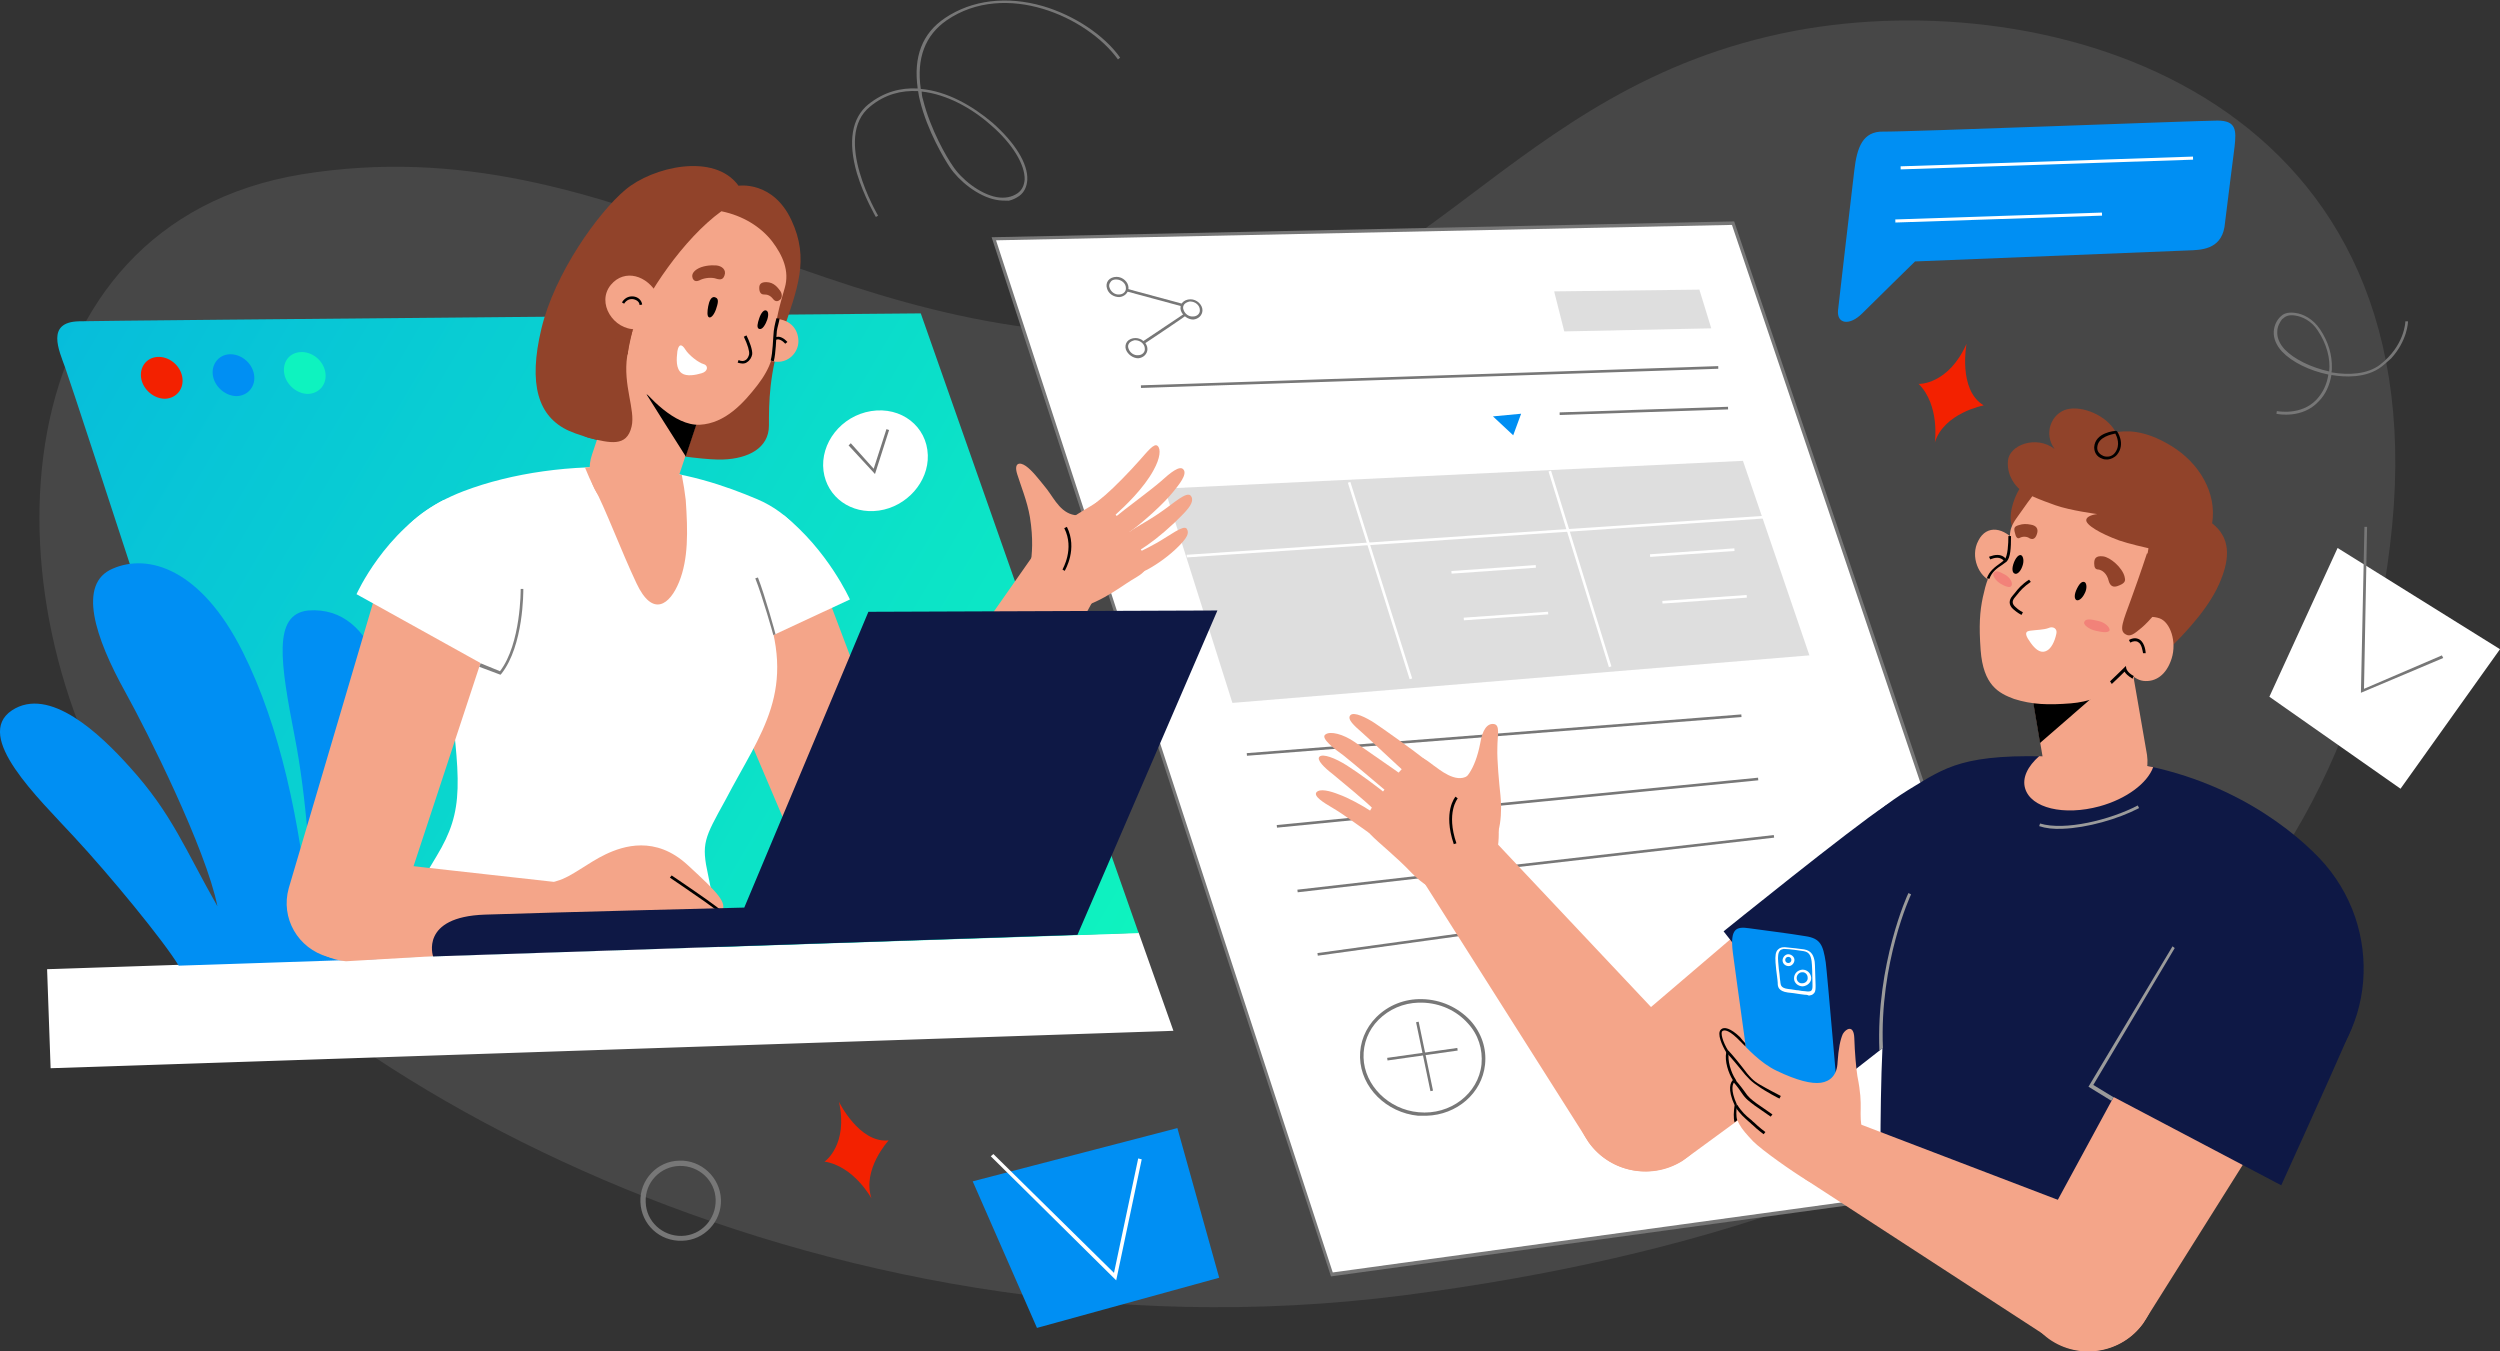 <?xml version="1.0" encoding="utf-8"?>
<!-- Generator: Adobe Illustrator 25.2.3, SVG Export Plug-In . SVG Version: 6.00 Build 0)  -->
<svg version="1.1" id="Слой_1" xmlns="http://www.w3.org/2000/svg" xmlns:xlink="http://www.w3.org/1999/xlink" x="0px" y="0px"
	 viewBox="0 0 568 307" style="enable-background:new 0 0 568 307;" xml:space="preserve">
<rect x="0" y="0" width="568" height="307" fill="#333333" stroke="none"/>
<style type="text/css">
	.st0{opacity:0.1;}
	.st1{fill:#FFFFFF;}
	.st2{fill:#008FF3;}
	.st3{fill:#F32100;}
	.st4{fill:url(#SVGID_1_);}
	.st5{fill:#91432A;}
	.st6{fill:#0EF3BF;}
	.st7{fill:#F4A589;}
	.st8{fill:#777777;}
	.st9{opacity:0.24;}
	.st10{fill:#0E1845;}
	.st11{fill:#9B9B9B;}
	.st12{fill:#7F7F7F;}
	.st13{fill:#F28279;}
</style>
<g>
	<g class="st0">
		<path class="st1" d="M407.8,7C341.9,19.5,323,72.3,265.3,75.6c-78.3,4.5-124.3-47.7-196.7-36C0.3,50.8-4.6,134.8,30,188.5
			s154.6,123.1,288.9,105.8C453.2,277,534,218,543.5,119.4S465.4-3.8,407.8,7z"/>
	</g>
	<g>
		<g>
			<g>
				<g>
					<g>
						<path class="st2" d="M507.7,33.3c0.4-3.7,0.4-5.9-3.9-5.9c-4.3,0-71.2,2.6-75.9,2.5s-6,3.6-6.6,8.8s-3.4,28.8-3.7,31.8
							c-0.3,3.1,2.6,3.6,5.5,0.7c2.9-2.9,12-11.8,12-11.8s59.2-2.4,62-2.5c2.8-0.1,7.4-0.1,8.3-5.3C506,46.6,507.7,33.3,507.7,33.3z
							"/>
					</g>
				</g>
			</g>
		</g>
		<g>
			<g>
				<g>
					<g>
						
							<rect x="432" y="36.7" transform="matrix(0.999 -3.323637e-02 3.323637e-02 0.999 -0.976 15.482)" class="st1" width="66.5" height="0.7"/>
					</g>
				</g>
			</g>
		</g>
		<g>
			<g>
				<g>
					<g>
						
							<rect x="430.8" y="49.1" transform="matrix(0.999 -3.323637e-02 3.323637e-02 0.999 -1.391 15.124)" class="st1" width="47" height="0.7"/>
					</g>
				</g>
			</g>
		</g>
	</g>
	<g>
		<path class="st3" d="M190.6,250.3c0,0,4.6,9.5,11.3,8.8c0,0-6.1,6.6-3.9,13.2c0,0-3.9-7.3-10.7-8.4
			C187.4,264,192.8,260,190.6,250.3z"/>
	</g>
	<g>
		<path class="st3" d="M446.8,78.1c0,0-2,10.5,3.9,14c0,0-9,1.7-11.1,8.4c0,0,1.2-8.4-3.7-13.3C435.9,87.3,442.7,87.4,446.8,78.1z"
			/>
	</g>
	<g>
		<g>
			<g>
				<g>
					<polygon class="st2" points="267.5,256.3 277,290.3 235.6,301.7 221,268.4 					"/>
				</g>
			</g>
		</g>
		<g>
			<g>
				<g>
					<polygon class="st1" points="253.6,290.9 259.4,263.4 258.6,263.2 253.1,289.2 225.7,262.2 225.1,262.7 					"/>
				</g>
			</g>
		</g>
	</g>
	<g>
		<g>
			<g>
				<polygon class="st1" points="11.5,242.7 266.6,234.2 258.7,211.9 10.7,220.2 				"/>
			</g>
		</g>
	</g>
	<g>
		<g>
			<g>
				
					<linearGradient id="SVGID_1_" gradientUnits="userSpaceOnUse" x1="307.854" y1="216.576" x2="744.354" y2="-60.962" gradientTransform="matrix(-0.999 3.328335e-02 3.328335e-02 0.999 555.18 -10.689)">
					<stop  offset="0" style="stop-color:#0EF3BF"/>
					<stop  offset="1" style="stop-color:#008FF3"/>
				</linearGradient>
				<path class="st4" d="M209.2,71.2c0,0-183.9,1.6-191.3,1.8c-7.5,0.2-4.5,6.6-3.1,10.5c1.5,3.9,44.2,135.1,44.2,135.1l199.7-6.6
					L209.2,71.2z"/>
			</g>
		</g>
	</g>
	<g>
		<g>
			<g>
				<path class="st2" d="M89.8,176.3c0.2-17.2-4-38.8-19.8-37.6c-8.1,0.9-6.3,11.8-3,28.9c2.5,12.7,4.1,32.3,3.3,40.4
					c-2.2-21-6.5-42.7-15.2-60c-9.5-18.9-21.5-22.3-29.5-18.8c-8,3.4-4.1,15.5,2.9,28.1c4.9,8.8,18.3,35.6,20.9,48.6
					c-7.4-13-10.3-21-19.9-31.6c-6.8-7.6-18.3-18.5-26.8-12.9c-8.8,5.9,6,19.9,14.1,28.7c8.1,8.7,20.5,23.8,23.8,29.3l45.1-1.5
					C85.7,217.7,89.6,196.3,89.8,176.3z"/>
			</g>
		</g>
	</g>
	<g>
		<g>
			<g>
				<path class="st5" d="M167.8,42.2c-5.5-7.6-19.5-4.3-25.7,0.9s-16.1,19-19.1,31.6c-3,12.6-0.8,20,6.3,23.2
					c7.2,3.2,29.3,6.8,35,6.5c5.7-0.2,10.4-2.6,10.4-7.7s0-11.9,3.2-21.4c3.2-9.6,6.1-16.4,1.9-25.3C175.6,41,167.8,42.2,167.8,42.2
					z"/>
			</g>
		</g>
	</g>
	<g>
		<g>
			<g>
				<path class="st6" d="M64.6,85c0.5,2.5,2.9,4.5,5.4,4.5c2.6-0.1,4.4-2.3,3.9-5c-0.5-2.7-3.1-4.7-5.7-4.5
					C65.6,80.2,64.1,82.4,64.6,85z"/>
			</g>
		</g>
	</g>
	<g>
		<g>
			<g>
				<path class="st2" d="M48.4,85.5c0.5,2.5,2.9,4.5,5.4,4.5c2.6-0.1,4.4-2.3,3.9-5c-0.5-2.7-3.1-4.7-5.7-4.5
					C49.5,80.7,47.9,83,48.4,85.5z"/>
			</g>
		</g>
	</g>
	<g>
		<g>
			<g>
				<path class="st3" d="M32.1,86.1c0.5,2.5,2.9,4.5,5.4,4.5c2.6-0.1,4.4-2.3,3.9-5c-0.5-2.7-3.1-4.7-5.7-4.5
					C33.2,81.3,31.6,83.5,32.1,86.1z"/>
			</g>
		</g>
	</g>
	<g>
		<g>
			<g>
				<g>
					<path class="st7" d="M188.6,137c-2.3-7.7-10.5-12-18.2-9.7c-7.7,2.3-12,10.5-9.7,18.1l25.6,60.2c2.8,6.7,10.5,9.9,17.2,7.1
						c6.7-2.8,9.9-10.4,7.2-17.2L188.6,137z"/>
				</g>
			</g>
		</g>
	</g>
	<g>
		<g>
			<g>
				<path class="st1" d="M172,113.4c-6.9-2.9-16.5-6.4-29.1-7.1c-12.7-0.8-26.6,1.1-37.6,5.3c-14.6,5.6-22.6,16.7-12.3,25.9
					c11.6,10.5,16.2,9.5,22.6,7.1c6.4-2.5,20.9-7.1,32.7-7.1c8.6,0,10.5,1.1,16.5,4.8c5.5,3.4,12.4,1.3,18.8-2.2c4.1-2.3,7-4.2,3-12
					C184,122.9,179.8,116.7,172,113.4z"/>
			</g>
		</g>
	</g>
	<g>
		<g>
			<g>
				<path class="st1" d="M173.4,136.5c-2.1-5.5-7.6-15.1-18.4-15.9c-10.9-0.8-25.6-0.8-37.7,1.3c-12.1,2.1-18.8,9.2-15.7,31.2
					c3.1,24.8,4,30.8-2.4,41.4c-6.4,10.6-13.5,23.3-13.5,23.3l77.7-2.6c0,0-0.9-9-2.5-16.3c-1.6-7.3-0.9-8.4,3.9-17.1
					C173,166.1,181.3,157,173.4,136.5z"/>
			</g>
		</g>
	</g>
	<g>
		<g>
			<g>
				<path class="st1" d="M187.1,107c0.8,6,6.3,9.9,12.6,9c6.3-0.9,11.3-6.5,11.1-12.6c-0.2-6.5-6-11.1-12.9-10
					C191.1,94.5,186.3,100.7,187.1,107z"/>
			</g>
		</g>
	</g>
	<g>
		<g>
			<g>
				<g>
					<path class="st7" d="M125,215.7c4.1,0.3,7.7-3.1,8-7.2c0.3-4.1-2.7-7.7-6.8-8.1l-47.5-5.3c-6.4-0.5-12.1,4.2-12.6,10.7
						c-0.5,6.4,6.1,12.1,12.5,12.6L125,215.7z"/>
				</g>
			</g>
		</g>
	</g>
	<g>
		<g>
			<g>
				<polygon class="st8" points="198.8,107.7 202,97.7 201.4,97.5 198.5,106.5 193.3,100.7 192.8,101.2 				"/>
			</g>
		</g>
	</g>
	<g>
		<g>
			<g>
				<path class="st8" d="M226.3,45.4c-4.2-0.8-8.5-4.4-10.5-7.4c-1.2-1.8-5.1-8.2-6.8-15.2c-0.2-0.7-0.3-1.4-0.4-2.1
					c-3.8-0.2-7.5,0.7-10.9,3.5c-8.7,7,1.7,24.6,1.8,24.8l-0.5,0.3c0,0-2.7-4.6-4.3-9.9c-2.1-7.2-1.2-12.6,2.6-15.7
					c3.5-2.8,7.3-3.8,11.2-3.6c-1-7.2,1-12.5,6.2-16c6.1-4.1,14-5.1,22.3-2.7c7.1,2.1,13.9,6.6,17.5,11.7l-0.5,0.4
					c-7-9.7-25.6-18-38.9-8.9c-4.9,3.4-6.9,8.6-5.9,15.6c5.9,0.5,11.7,3.8,16.3,7.7c5.1,4.5,8.1,9.3,7.9,13
					c-0.1,1.5-0.7,2.8-1.8,3.6c-0.7,0.5-1.5,0.9-2.4,1.1C228.3,45.6,227.3,45.6,226.3,45.4z M209.7,22.6c1.7,6.9,5.5,13.3,6.7,15
					c1.9,3,6.2,6.5,10.1,7.2c1.8,0.3,3.4,0,4.7-0.9c1-0.7,1.5-1.8,1.6-3.1c0.1-3.4-2.8-8.2-7.7-12.4c-4.4-3.9-10.1-7-15.7-7.6
					C209.4,21.3,209.5,22,209.7,22.6z"/>
			</g>
		</g>
	</g>
	<g>
		<g>
			<g>
				<path class="st7" d="M133.1,215.1c-4.1,1.8-8.9-0.1-10.7-4.3c-1.8-4.1-0.1-9.6,4.3-10.7c3-0.8,6.9-4.1,10.9-6
					c4-1.9,11.3-4.3,18.6,2.4s9,8.6,7.8,10.8c1.8,1.4,2,3.9,0.5,4.2c0.5,1.4-0.3,2.8-2.3,2.8c-2.1,0.1-10.7-1.3-14.5-2.5
					C143.8,210.7,140.3,212,133.1,215.1z"/>
			</g>
		</g>
	</g>
	<g>
		<g>
			<g>
				<path d="M163.7,207.6l0.5-0.4c-0.9-1-5.6-4.2-9.1-6.6c-1-0.7-1.9-1.3-2.5-1.7l-0.4,0.5c0.6,0.4,1.5,1,2.5,1.7
					C157.9,203.3,162.8,206.6,163.7,207.6z"/>
			</g>
		</g>
	</g>
	<g>
		<g>
			<g>
				<path class="st7" d="M160.5,89.4c1.8-5.3-1.1-11-6.4-12.8s-11,1.1-12.8,6.4l-6.8,20.3c-1.8,5.3,1.1,11,6.4,12.8
					c5.3,1.8,11-1.1,12.8-6.4L160.5,89.4z"/>
			</g>
		</g>
	</g>
	<g>
		<g>
			<g>
				<path class="st7" d="M142.9,106.3c4.4,0.3,8.4,0.9,12,1.6c0.4,2,0.7,4,0.9,5.7c0.5,7.2,0.6,13.4-1.5,18.6
					c-2.1,5.2-6,8.2-9.7,0.3c-3.5-7.4-7.1-17.1-9.6-21.7c-0.8-1.5-1.5-3.1-2.1-4.6C136.3,106,139.6,106.1,142.9,106.3z"/>
			</g>
		</g>
	</g>
	<g>
		<g>
			<g>
				<path class="st7" d="M175.3,72.4c4.1-0.1,6,2.2,6.1,5c0.1,2.8-2.7,5.8-6.5,4.5L175.3,72.4z"/>
			</g>
		</g>
	</g>
	<g>
		<g>
			<g>
				<path d="M178.4,78.1l0.5-0.4c0,0-0.9-1.1-2-1.2c-0.7,0-1.3,0.3-2,0.9l0.5,0.4c0.5-0.5,1-0.7,1.4-0.7
					C177.7,77.2,178.4,78.1,178.4,78.1z"/>
			</g>
		</g>
	</g>
	<g>
		<g>
			<g>
				<path d="M155.8,103.7c-3.2-5-8.9-14.1-8.9-14.1l12.9,2.1L155.8,103.7z"/>
			</g>
		</g>
	</g>
	<g>
		<g>
			<g>
				<path class="st7" d="M163.9,48c4.9,1,8.9,3.5,11.5,6.8c2.5,3.3,4,6.8,2.9,10.6s-2.2,7.6-2.2,11.1c0,3.5-0.9,7-4,11
					c-3.1,4-7.3,8.7-13.1,9c-5.8,0.3-11.8-6.6-13.9-9.1c-2.2-2.5-3.7-6.2-1-13.3S155.2,54.3,163.9,48z"/>
			</g>
		</g>
	</g>
	<g>
		<g>
			<g>
				<path class="st7" d="M149.5,67.1c-2.4-4.6-7.6-6.1-10.7-2.4c-3.4,4.1,0.6,10.3,5.7,10.1L149.5,67.1z"/>
			</g>
		</g>
	</g>
	<g>
		<g>
			<g>
				<path d="M145.3,69.3l0.6-0.1c-0.1-0.9-0.8-1.6-1.7-1.8c-0.9-0.2-2.1,0-2.9,1.3l0.5,0.3c0.5-0.8,1.3-1.2,2.2-1
					C144.8,68.2,145.3,68.7,145.3,69.3z"/>
			</g>
		</g>
	</g>
	<g>
		<g>
			<g>
				<path class="st5" d="M177.2,66c-0.4-0.5-1.3-1.9-3.1-1.9c-1.1,0-1.6,0.4-1.6,1.3c0,1,0.4,1.5,1,1.5c0.9,0,1.5,0.2,2.2,1.1
					c0.5,0.6,1.1,0.5,1.5,0.1C177.6,67.9,177.9,66.9,177.2,66z"/>
			</g>
		</g>
	</g>
	<g>
		<g>
			<g>
				<path class="st5" d="M164.6,62.6c0.5-1.3-0.6-2.2-1.9-2.3c-1.3-0.1-3.2,0.1-4.4,0.9c-1.2,0.8-1.1,1.6-0.9,2.1
					c0.2,0.4,0.6,0.8,1.5,0.4c0.9-0.5,2.3-0.7,3.4-0.5C163.3,63.5,164.2,63.8,164.6,62.6z"/>
			</g>
		</g>
	</g>
	<g>
		<g>
			<g>
				<path d="M174,73.4c0.5-1,0.8-2.4,0.2-2.8c-0.6-0.4-1.3,0.5-1.7,1.7c-0.4,1.2-0.6,2.1-0.1,2.4C172.9,74.9,173.4,74.6,174,73.4z"
					/>
			</g>
		</g>
	</g>
	<g>
		<g>
			<g>
				<path d="M162.6,67.6c-1-0.5-1.5,0.9-1.7,2c-0.2,1.1-0.3,2.3,0.2,2.5c0.5,0.2,1.2-0.7,1.6-1.9C163.1,69,163.4,67.9,162.6,67.6z"
					/>
			</g>
		</g>
	</g>
	<g>
		<g>
			<g>
				<path d="M168.7,82.6c0.4,0,0.8-0.1,1-0.3c0.7-0.4,1.1-1.2,1.2-1.8c0.1-1-0.6-2.9-1.3-4.3l-0.6,0.3c0.9,1.9,1.3,3.3,1.2,4
					c-0.1,0.4-0.3,1-0.8,1.3c-0.4,0.3-1,0.3-1.6,0l-0.2,0.6C168,82.5,168.4,82.6,168.7,82.6z"/>
			</g>
		</g>
	</g>
	<g>
		<g>
			<g>
				<path class="st1" d="M159.8,82.7c-1.1-0.3-3.3-2-4.1-3.3c-0.8-1.3-1.5-1.3-1.8,0.4c-0.2,1.7-0.4,4,1,5c1.1,0.8,3.2,0.4,4.5,0
					C160.9,84.4,161,83,159.8,82.7z"/>
			</g>
		</g>
	</g>
	<g>
		<g>
			<g>
				<path class="st5" d="M143.5,96.9c0.9-3.8-2-9.4-1-16c0.4-2.5,1.2-5.8,1.2-5.8s-5.4,0.8-9,8.6c-3.6,7.8-5.7,14.5-0.9,15.8
					C138.5,100.6,142.4,101.7,143.5,96.9z"/>
			</g>
		</g>
	</g>
	<g>
		<g>
			<g>
				<g>
					<g>
						<polygon class="st1" points="466.9,267 302.6,289.6 225.8,54.3 393.8,50.7 						"/>
						<path class="st8" d="M302.4,290l-0.1-0.3l-77-235.8L394,50.3l0.1,0.3l73.3,216.7l-0.5,0.1L302.4,290z M226.3,54.6l76.5,234.5
							l163.5-22.5L393.5,51.1L226.3,54.6z"/>
					</g>
				</g>
			</g>
		</g>
		<g class="st9">
			<g>
				<g>
					<polygon class="st8" points="388.8,74.6 386.1,65.8 353.1,66.2 355.4,75.3 					"/>
				</g>
			</g>
		</g>
		<g>
			<g>
				<g>
					
						<rect x="259.3" y="85.4" transform="matrix(0.999 -3.323637e-02 3.323637e-02 0.999 -2.668 10.849)" class="st8" width="131.3" height="0.6"/>
				</g>
			</g>
		</g>
		<g>
			<g>
				<g>
					
						<rect x="354.5" y="93.1" transform="matrix(0.999 -3.323637e-02 3.323637e-02 0.999 -2.898 12.469)" class="st8" width="38.3" height="0.6"/>
				</g>
			</g>
		</g>
		<g>
			<g>
				<g>
					<path class="st8" d="M268.3,70.6L268.3,70.6c-0.2-0.6-0.1-1.3,0.3-1.8c0.4-0.5,1.1-0.8,1.9-0.8c1.4,0,2.7,1.2,2.7,2.5
						c0,1.1-0.9,2-2.1,2.1C269.9,72.6,268.7,71.7,268.3,70.6z M269.1,69.1c-0.3,0.4-0.4,0.8-0.2,1.3c0.3,0.9,1.2,1.6,2.2,1.5
						c0.9,0,1.6-0.7,1.5-1.5c0-1-1-1.9-2.2-1.9c0,0-0.1,0-0.1,0C269.8,68.6,269.4,68.8,269.1,69.1z"/>
				</g>
			</g>
		</g>
		<g>
			<g>
				<g>
					<path class="st8" d="M251.5,65.5C251.5,65.5,251.5,65.5,251.5,65.5L251.5,65.5c-0.2-0.6-0.1-1.3,0.3-1.8
						c0.4-0.5,1.1-0.8,1.9-0.8c1.4,0,2.7,1.2,2.7,2.5c0,1.1-0.9,2-2.1,2.1C253,67.5,251.8,66.7,251.5,65.5z M252.3,64.1
						c-0.3,0.4-0.4,0.8-0.2,1.3l0,0c0.3,0.9,1.2,1.6,2.2,1.5c0.9,0,1.6-0.7,1.5-1.5c0-1-1-1.9-2.2-1.9c0,0-0.1,0-0.1,0
						C253,63.5,252.5,63.7,252.3,64.1z"/>
				</g>
			</g>
		</g>
		<g>
			<g>
				<g>
					<path class="st8" d="M255.8,79.4L255.8,79.4c-0.2-0.6-0.1-1.3,0.3-1.8c0.4-0.5,1.1-0.8,1.9-0.8c1.4,0,2.7,1.2,2.7,2.5
						c0,1.1-0.9,2-2.1,2.1C257.4,81.4,256.2,80.5,255.8,79.4z M256.6,77.9c-0.3,0.4-0.4,0.8-0.2,1.3l0,0c0.3,0.9,1.2,1.6,2.2,1.5
						c0.9,0,1.6-0.7,1.5-1.5c0-1-1-1.9-2.2-1.9c0,0-0.1,0-0.1,0C257.3,77.4,256.9,77.6,256.6,77.9z"/>
				</g>
			</g>
		</g>
		<g>
			<g>
				<g>
					<path class="st1" d="M402.9,162.6c0.3,1,1.4,1.8,2.5,1.7c1.1,0,1.9-0.8,1.8-1.8c0-1.1-1.1-2.2-2.4-2.2
						C403.4,160.3,402.6,161.4,402.9,162.6z"/>
				</g>
			</g>
		</g>
		<g>
			<g>
				<g>
					<path class="st1" d="M406.6,175c0.3,1,1.4,1.8,2.5,1.7c1.1,0,1.9-0.8,1.8-1.8c0-1.1-1.1-2.2-2.4-2.2
						C407.1,172.8,406.3,173.8,406.6,175z"/>
				</g>
			</g>
		</g>
		<g>
			<g>
				<g>
					<path class="st1" d="M409.9,186.9c0.3,1,1.4,1.8,2.5,1.7c1.1,0,1.9-0.8,1.8-1.8c0-1.1-1.1-2.2-2.4-2.2
						C410.4,184.6,409.6,185.7,409.9,186.9z"/>
				</g>
			</g>
		</g>
		<g>
			<g>
				<g>
					
						<rect x="262.1" y="61" transform="matrix(0.261 -0.965 0.965 0.261 128.605 303.188)" class="st8" width="0.6" height="13"/>
				</g>
			</g>
		</g>
		<g>
			<g>
				<g>
					<path class="st8" d="M260,78.1c1.5-1,9.3-6.2,9.4-6.4l-0.4-0.4c-0.2,0.2-6.9,4.6-9.4,6.3L260,78.1z"/>
				</g>
			</g>
		</g>
		<g>
			<g>
				<g>
					<polygon class="st2" points="345.6,94 343.8,98.9 339.2,94.6 					"/>
				</g>
			</g>
		</g>
		<g class="st9">
			<g>
				<g>
					<polygon class="st8" points="396,104.7 411.1,148.9 280,159.7 264.6,111 					"/>
				</g>
			</g>
		</g>
		<g>
			<g>
				<g>
					
						<rect x="358.5" y="106.1" transform="matrix(0.956 -0.295 0.295 0.956 -22.199 111.447)" class="st1" width="0.6" height="46.5"/>
				</g>
			</g>
		</g>
		<g>
			<g>
				<g>
					
						<rect x="313.2" y="108.6" transform="matrix(0.954 -0.3 0.3 0.954 -25.14 100.031)" class="st1" width="0.6" height="46.8"/>
				</g>
			</g>
		</g>
		<g>
			<g>
				<g>
					
						<rect x="269.4" y="121.6" transform="matrix(0.998 -6.734741e-02 6.734741e-02 0.998 -7.449 22.834)" class="st1" width="131.2" height="0.6"/>
				</g>
			</g>
		</g>
		<g>
			<g>
				<g>
					
						<rect x="374.7" y="125.2" transform="matrix(0.998 -7.017355e-02 7.017355e-02 0.998 -7.859 27.275)" class="st1" width="19.2" height="0.6"/>
				</g>
			</g>
		</g>
		<g>
			<g>
				<g>
					
						<rect x="377.5" y="135.8" transform="matrix(0.998 -7.016405e-02 7.016405e-02 0.998 -8.597 27.491)" class="st1" width="19.2" height="0.6"/>
				</g>
			</g>
		</g>
		<g>
			<g>
				<g>
					
						<rect x="329.6" y="129" transform="matrix(0.998 -7.017415e-02 7.017415e-02 0.998 -8.236 24.12)" class="st1" width="19.2" height="0.6"/>
				</g>
			</g>
		</g>
		<g>
			<g>
				<g>
					
						<rect x="332.4" y="139.6" transform="matrix(0.998 -7.016405e-02 7.016405e-02 0.998 -8.974 24.336)" class="st1" width="19.2" height="0.6"/>
				</g>
			</g>
		</g>
		<g>
			<g>
				<g>
					
						<rect x="283.1" y="166.7" transform="matrix(0.997 -7.805725e-02 7.805725e-02 0.997 -12.001 27.01)" class="st8" width="112.7" height="0.6"/>
				</g>
			</g>
		</g>
		<g>
			<g>
				<g>
					
						<rect x="289.9" y="182.1" transform="matrix(0.995 -9.788611e-02 9.788611e-02 0.995 -16.2 34.635)" class="st8" width="109.9" height="0.6"/>
				</g>
			</g>
		</g>
		<g>
			<g>
				<g>
					
						<rect x="294.3" y="195.8" transform="matrix(0.994 -0.114 0.114 0.994 -20.09 41.057)" class="st8" width="108.9" height="0.6"/>
				</g>
			</g>
		</g>
		<g>
			<g>
				<g>
					
						<rect x="299" y="214.3" transform="matrix(0.991 -0.137 0.137 0.991 -26.345 45.128)" class="st8" width="33.5" height="0.6"/>
				</g>
			</g>
		</g>
		<g>
			<g>
				<g>
					<path class="st8" d="M322.2,253.5c-7.2-0.7-13-6.4-13.2-13.2l0,0c-0.1-3.4,1.2-6.7,3.7-9.2c2.7-2.7,6.4-4.2,10.4-4.1
						c4.3,0.1,8.2,1.9,11,4.9c2.5,2.8,3.7,6.3,3.3,10c-0.7,6.5-6.4,11.4-13.3,11.6C323.5,253.5,322.8,253.5,322.2,253.5z
						 M313.2,231.7c-2.3,2.3-3.5,5.4-3.4,8.6c0.2,6.3,5.7,11.8,12.5,12.4c7.2,0.7,13.6-4.2,14.3-10.9c0.3-3.4-0.7-6.7-3.1-9.3
						c-2.6-2.9-6.3-4.6-10.4-4.7c-0.3,0-0.5,0-0.8,0C318.8,227.9,315.6,229.3,313.2,231.7z"/>
				</g>
			</g>
		</g>
		<g>
			<g>
				<g>
					
						<rect x="323.4" y="231.9" transform="matrix(0.979 -0.204 0.204 0.979 -42.186 71.194)" class="st8" width="0.6" height="16"/>
				</g>
			</g>
		</g>
		<g>
			<g>
				<g>
					
						<rect x="315.2" y="239.2" transform="matrix(0.99 -0.14 0.14 0.99 -30.374 47.666)" class="st8" width="16.1" height="0.6"/>
				</g>
			</g>
		</g>
	</g>
	<g>
		<g>
			<g>
				<path class="st8" d="M541.1,83.3c-3.5,2.7-8.5,2.4-11.4,1.9c-0.4,2.3-1.3,4.4-2.9,6c-3.7,4-9.3,2.9-9.6,2.8l0.1-0.6
					c0.1,0,5.5,1.1,9-2.6c1.5-1.6,2.4-3.6,2.7-5.7c-4.3-0.9-8.2-2.8-10.5-5.2c-1.3-1.4-2-3-1.9-4.6c0.1-1.4,0.7-2.7,1.8-3.6
					c0.7-0.6,1.8-0.8,3.1-0.6c1.7,0.2,4,1.3,5.6,3.7c1.9,2.8,2.8,5.9,2.7,8.9c0,0.3,0,0.6-0.1,0.9c4,0.7,8.2,0.4,11-1.7
					c5.7-4.4,5.8-9.8,5.8-9.9l0.6,0c0,0.2-0.1,4.3-3.8,8.4C542.7,81.9,542,82.6,541.1,83.3z M517.4,75.3c-0.1,1.4,0.5,2.8,1.7,4.1
					c2.1,2.2,6,4.1,10.1,5c0.3-3-0.6-6.3-2.6-9.3c-1.4-2.2-3.6-3.2-5.1-3.4c-1.1-0.2-2,0-2.6,0.5c-0.1,0.1-0.2,0.2-0.4,0.3
					C517.9,73.3,517.4,74.3,517.4,75.3z"/>
			</g>
		</g>
	</g>
	<g>
		<g>
			<g>
				<polygon class="st1" points="568,147.5 531.1,124.5 515.6,158.3 545.4,179.2 				"/>
			</g>
		</g>
	</g>
	<g>
		<g>
			<g>
				<polygon class="st8" points="536.4,157.4 555.1,149.5 554.8,148.9 537.1,156.5 537.8,119.7 537.2,119.7 				"/>
			</g>
		</g>
	</g>
	<g>
		<g>
			<g>
				<g>
					<path class="st7" d="M382.2,263.8c-7.4,4.6-17.2,2.3-21.8-5.1c-4.6-7.4-2.3-17.1,5.1-21.7l60.1-51.3c8-6.5,19.8-5.3,26.4,2.7
						s5.3,19.8-2.7,26.3L382.2,263.8z"/>
				</g>
			</g>
		</g>
	</g>
	<g>
		<g>
			<g>
				<g>
					<path class="st7" d="M338.2,189.6c-2.6-4.1-7.9-5.3-12-2.8c-4.1,2.5-5.2,9.7-2.6,13.8l37.4,59c5.1,7.1,15,8.6,22.1,3.5
						c7.1-5.1,8.6-15,3.5-22.1L338.2,189.6z"/>
				</g>
			</g>
		</g>
	</g>
	<g>
		<g>
			<g>
				<path class="st10" d="M526.9,194.9c-7.5-7.8-24.2-20.5-49.9-22.4c-26.7-2-32.7,0.5-40.2,5c-8.5,5.1-19.8,12.1-19.4,25.1
					c0.3,11,9.8,19.2,19.9,17.9c15.4-2.1,21.9-1.8,33.6,6.7c11.7,8.5,34.5,32,51.7,20.7C539.8,236.5,542.1,210.8,526.9,194.9z"/>
			</g>
		</g>
	</g>
	<g>
		<g>
			<g>
				<path class="st10" d="M418.3,245.5l-26.7-33.9c0,0,29.1-23.5,36.7-28.5c7.6-5.1,18.6-6.4,27.4,3.7c7.9,9.1,7.6,23.9-9,36.7
					C431.3,235.3,418.3,245.5,418.3,245.5z"/>
			</g>
		</g>
	</g>
	<g>
		<g>
			<g>
				<path class="st10" d="M433.5,197.4c-4.5,11.6-5.1,25.8-5.8,40.5c-0.7,14.7-0.4,35.9-0.4,35.9l57.2,21.5c0,0,21.1-37.9,29.3-54.8
					c8.2-16.9,2.8-43.3-25.4-51.4C460.1,180.9,439.1,182.8,433.5,197.4z"/>
			</g>
		</g>
	</g>
	<g>
		<g>
			<g>
				<path d="M175.8,82.1c0.5-2,0.5-4.8,0.7-6.9c0.1-0.8,0.6-2.3,0.6-2.8l-0.7-0.1c-0.1,0.5-0.4,1.4-0.6,2.9c-0.2,2-0.2,4.7-0.7,6.7
					L175.8,82.1z"/>
			</g>
		</g>
	</g>
	<g>
		<g>
			<g>
				<path class="st1" d="M167.1,148.3l26-12.1c0,0-5-11.2-15.1-19.2L167.1,148.3z"/>
			</g>
		</g>
	</g>
	<g>
		<g>
			<g>
				<g>
					<path class="st7" d="M188.9,191.6c-4.8,5.4-4.4,13.7,1,18.6c5.4,4.8,13.7,4.4,18.6-1l40.6-74.1c2.8-3.7,2-9-1.8-11.8
						c-3.7-2.8-9-2-11.8,1.8L188.9,191.6z"/>
				</g>
			</g>
		</g>
	</g>
	<g>
		<g>
			<g>
				<g>
					<path class="st7" d="M262.1,106.8c1.5-2.7,1.7-4.8,0.9-5.5c-0.8-0.7-2.3,1.3-4.1,3.3c-2.2,2.5-5.7,6.1-7.8,7.9
						c-2.1,1.8-4.7,3.4-3.4,5.3c1.3,1.9,3.7,1,5.8-0.9C255.7,114.9,259.9,110.9,262.1,106.8z"/>
				</g>
			</g>
		</g>
		<g>
			<g>
				<g>
					<path class="st7" d="M266.5,111.8c1.3-1.6,3.3-4,2.4-5.1c-0.8-1.1-3,0.7-5.2,2.7c-2.3,2-8.3,6.4-10.2,8
						c-1.9,1.6-2.9,2.4-2.1,3.9c0.8,1.5,2.7,1.4,5.6-0.7C260,118.4,264.5,114.3,266.5,111.8z"/>
				</g>
			</g>
		</g>
		<g>
			<g>
				<g>
					<path class="st7" d="M270.6,112.7c-0.9-1.3-4.1,1.8-7.1,3.8c-3,2.1-5.8,3.4-7.5,4.8c-1.8,1.4-2.8,2-1.9,3.6
						c0.9,1.5,2.6,1.4,4.8,0.1c2.2-1.3,4.9-3.4,7.9-6.2C269,116.6,271.7,114.3,270.6,112.7z"/>
				</g>
			</g>
		</g>
		<g>
			<g>
				<g>
					<path class="st7" d="M269.6,120.1c-0.7-0.9-3.9,1.6-6.7,3.2c-2.8,1.6-5.2,2.6-6.1,3.1c-1.3,0.7-1.6,1.7-1,3s2.3,1.4,4.9,0
						c2.4-1.3,5-3.2,7-5.2C269.7,122.2,270.3,121.1,269.6,120.1z"/>
				</g>
			</g>
		</g>
		<g>
			<g>
				<g>
					<path class="st7" d="M259.5,125.3c-1.5-2.5-4.2-6.6-5.8-8.1s-2.8-4.3-4.8-2.9c-2,1.4-12.3,6.5-14.5,12.8
						c-2.2,6.3,2.5,11.4,8.2,11.3c5.6-0.1,11.9-5,14.5-6.6C259.8,130.2,261.9,129.2,259.5,125.3z"/>
				</g>
			</g>
		</g>
		<g>
			<g>
				<g>
					<path class="st7" d="M237.9,111.2c-2-2.5-3.4-4.3-4.8-5.3c-1.4-1-2.8-0.8-2,1.8c0.8,2.6,2.3,6.2,2.9,9.8c0.8,5,0.5,8.4,0.1,11
						s5.8,5.9,10.1,2.9c4.8-3.4,4.5-6.9,4.4-9.1s-1.9-5.2-3.8-5.2C241.2,116.9,239.7,113.6,237.9,111.2z"/>
				</g>
			</g>
		</g>
		<g>
			<g>
				<g>
					<path d="M241.9,129.7c0.1-0.2,3-5,0.5-10l-0.6,0.3c2.4,4.7-0.4,9.3-0.4,9.4L241.9,129.7z"/>
				</g>
			</g>
		</g>
	</g>
	<g>
		<g>
			<g>
				<g>
					<path class="st7" d="M529.9,232.3c5.1-8.4,2.4-19.3-6-24.4c-8.4-5.1-19.4-2.4-24.5,6L462,282.8c-4.9,6.9-3.3,16.4,3.5,21.4
						c6.9,4.9,16.5,3.3,21.4-3.5L529.9,232.3z"/>
				</g>
			</g>
		</g>
	</g>
	<g>
		<g>
			<g>
				<g>
					<path class="st7" d="M420.2,254.5c-3.8-2.7-9-1.8-11.7,1.9c-2.7,3.8-1.8,9,1.9,11.7l57.2,37.2c7.6,3.8,16.8,0.8,20.6-6.8
						s0.8-16.8-6.8-20.6L420.2,254.5z"/>
				</g>
			</g>
		</g>
	</g>
	<g>
		<g>
			<g>
				<path class="st10" d="M518.3,269.3l-43.1-22.7c0,0,15.1-26.4,20.5-34.3c5.4-7.8,17.3-16,29.7-9.7c12.4,6.3,12.9,21.9,8.2,32.6
					C528.9,246,518.3,269.3,518.3,269.3z"/>
			</g>
		</g>
	</g>
	<g>
		<g>
			<g>
				<g>
					<path class="st2" d="M414.8,218.6c-0.6-3.9-1.2-5.4-4.6-5.9c-3.5-0.6-10-1.4-12.8-1.8c-2.8-0.4-4.4-0.1-3.7,5.5
						c0.7,5.5,4.6,32.7,4.7,35.3c0.2,2.5,0.5,4.5,3.8,5.8c3.6,1.4,11.3,3.9,12.9,4.2c2.5,0.3,3.5,0,3.1-5.1
						C417.7,251.2,415.1,220.6,414.8,218.6z"/>
				</g>
			</g>
		</g>
		<g>
			<g>
				<g>
					<path class="st1" d="M410,226c-0.6-0.1-1-0.1-1.5-0.2c-0.6-0.1-1.2-0.2-2.3-0.3c-2.2-0.3-2.3-1.4-2.3-2.1l0-0.1
						c0-0.4-0.1-0.9-0.2-1.8c-0.1-0.7-0.2-1.6-0.3-2.8c-0.1-1.5,0-2.5,0.6-3c0.4-0.4,0.9-0.5,1.5-0.5c1.2,0.1,3.7,0.4,4.4,0.5
						c1.8,0.3,2.2,1.6,2.4,2.8l0,0c0.1,0.7,0.1,3.4,0.2,5.3l0,0.5c0,0.7-0.1,1.2-0.5,1.5c-0.3,0.3-0.6,0.3-1,0.4
						C410.6,226,410.2,226,410,226z M404.4,216c-0.4,0.4-0.5,1.3-0.4,2.5c0.1,1.3,0.2,2.2,0.3,2.8c0.1,0.9,0.1,1.4,0.2,1.8l0,0.1
						c0.1,0.6,0.1,1.3,1.8,1.5c1.1,0.1,1.7,0.3,2.3,0.3c0.5,0.1,1,0.2,1.5,0.2c0.6,0.1,1.2,0.1,1.4-0.1c0.2-0.2,0.3-0.5,0.3-1l0-0.5
						c0-1.7-0.1-4.6-0.2-5.2l0,0c-0.2-1.5-0.7-2.1-1.8-2.3c-0.7-0.1-3.2-0.5-4.4-0.5c-0.1,0-0.2,0-0.2,0
						C404.8,215.7,404.5,215.8,404.4,216z"/>
				</g>
			</g>
		</g>
		<g>
			<g>
				<g>
					<path class="st1" d="M407.6,222.3c0-1.1,0.8-1.9,1.9-2c1.1,0,1.9,0.8,2,1.8s-0.8,1.9-1.9,2
						C408.5,224.1,407.6,223.3,407.6,222.3z M408.2,222.2c0,0.7,0.6,1.3,1.3,1.2c0.7,0,1.3-0.6,1.2-1.3c0-0.7-0.6-1.3-1.3-1.2
						C408.8,220.9,408.2,221.5,408.2,222.2z"/>
				</g>
			</g>
		</g>
		<g>
			<g>
				<g>
					<path class="st1" d="M405,218.2c0-0.7,0.6-1.4,1.3-1.4c0.7,0,1.4,0.6,1.4,1.3c0,0.7-0.6,1.4-1.3,1.4
						C405.6,219.5,405,218.9,405,218.2z M405.6,218.1c0,0.4,0.3,0.7,0.7,0.7c0.4,0,0.7-0.3,0.7-0.7c0-0.4-0.3-0.7-0.7-0.7
						C405.9,217.4,405.6,217.7,405.6,218.1z"/>
				</g>
			</g>
		</g>
	</g>
	<g>
		<g>
			<g>
				<g>
					<path class="st7" d="M423.2,257.4c0.8,3.7,0.9,6.2-1.1,8.8c-2.8,3.7-7.7,4.3-11.7,1.9c-3-1.8-10-6.7-12.1-8.8
						c-2.9-3.1-4.2-4.6-3.9-8.2c-1.8-3.8-0.9-5.2-0.3-5.6c-1.1-1.5-2-4.5-1.6-6.4c-1.2-2-2-4.3-1.3-4.9c0.7-0.6,2.1,0.4,3.7,1.9
						c2,2,5,5.4,8.8,7.2c4.6,2.2,7.9,3,10,2.7c2.1-0.3,3.7-1.7,3.8-4.7c0.2-3,0.6-5.1,1.2-6.4c0.7-1.2,2.5-2.2,2.6,1
						c0.1,3.2,0.4,6.7,0.7,8.6C423.5,252,422.1,252.3,423.2,257.4z"/>
				</g>
			</g>
		</g>
		<g>
			<g>
				<g>
					<path d="M404.3,249.6l0.3-0.6c0,0-3.3-1.7-4.8-2.6c-1.4-0.8-2.3-1.7-4-4c-1.7-2.2-3.1-3.7-3.1-3.7l-0.5,0.4
						c0,0,1.4,1.5,3.1,3.6c1.8,2.3,2.8,3.2,4.2,4.1C401,247.9,404.2,249.6,404.3,249.6z"/>
				</g>
			</g>
		</g>
		<g>
			<g>
				<g>
					<path d="M402.3,253.7l0.4-0.5c0,0-2.3-1.6-3.6-2.5c-1.2-0.9-1.9-1.4-2.8-2.8c-1-1.4-2-2.5-2-2.5l-0.5,0.4c0,0,1,1.1,1.9,2.5
						c1,1.5,1.7,1.9,3,2.9C400,252.1,402.3,253.7,402.3,253.7z"/>
				</g>
			</g>
		</g>
		<g>
			<g>
				<g>
					<path d="M400.7,257.7l0.4-0.5c0,0-1.5-1.1-2.6-2.2c-0.3-0.2-0.5-0.5-0.8-0.7c-1-0.8-2-1.7-3-3.3l-0.5,0.4
						c1.1,1.7,2.2,2.6,3.2,3.5c0.3,0.2,0.5,0.5,0.8,0.7C399.2,256.6,400.7,257.7,400.7,257.7z"/>
				</g>
			</g>
		</g>
		<g>
			<g>
				<g>
					<path d="M394.1,255l0.6-0.5c-0.3-0.9-0.2-2.1-0.1-3.4l0-0.1l0-0.1c-1.5-3.3-1-4.8-0.4-5.2l0.3-0.2l-0.2-0.3
						c-1-1.5-1.9-4.3-1.5-6.2l0-0.1l-0.1-0.1c-1.4-2.2-1.8-4.2-1.4-4.5c0.2-0.2,1-0.7,3.4,1.6c0.3,0.3,0.7,0.7,1.1,1.1
						c0.2,0.2,0.6,0.6,0.8,0.8l-0.1-0.8c-0.2-0.2-0.9-1-1.2-1.4c-2.1-2-3.6-2.4-4.3-1.7c-1,0.9,0.3,3.7,1.2,5.2
						c-0.4,2,0.5,4.7,1.5,6.3c-0.5,0.5-1.3,2,0.4,5.7C393.9,252.5,393.8,254,394.1,255z"/>
				</g>
			</g>
		</g>
	</g>
	<g>
		<g>
			<g>
				<g>
					<path class="st7" d="M323.8,172.6c-2.2-1.8-9.9-7.3-11.6-8.4s-4.6-2.6-5.4-1.7s0.9,2.4,2.5,3.8c1.6,1.4,8.6,8,10.2,9.4
						c1.5,1.4,3.7,2.7,5.2,1.4C326.2,175.7,325.4,173.9,323.8,172.6z"/>
				</g>
			</g>
		</g>
		<g>
			<g>
				<g>
					<path class="st7" d="M319.1,176.5c-1.7-1.3-9.5-6.6-11.3-7.9c-2.6-1.8-5.6-2.6-6.7-1.7c-1.1,0.8,2.1,3.3,4.1,4.7
						c1.9,1.5,7.8,6.5,9.1,7.6c2.4,2,4.5,3.1,6,1.7C321.9,179.6,320.8,177.8,319.1,176.5z"/>
				</g>
			</g>
		</g>
		<g>
			<g>
				<g>
					<path class="st7" d="M315.3,180.7c-2-1.7-6.6-5.1-9.3-6.8c-2.7-1.7-5.4-2.7-6.2-2c-0.8,0.7,1.2,2.6,2.9,3.9
						c1.7,1.4,8,6.6,9.3,8c1.3,1.3,3.4,1.7,4.3,0.7C317.4,183.4,317,182.1,315.3,180.7z"/>
				</g>
			</g>
		</g>
		<g>
			<g>
				<g>
					<path class="st7" d="M311.8,184.5c-2.4-1.6-5.6-3.3-7.6-4c-2-0.8-4.3-1.4-5.1-0.5c-0.7,0.9,1.5,2.3,3.9,3.7s6.8,4.7,8,5.5
						c1.3,0.8,1.8-0.1,2.7-1.2C314.6,186.8,313.3,185.6,311.8,184.5z"/>
				</g>
			</g>
		</g>
		<g>
			<g>
				<g>
					<path class="st7" d="M333.8,175.7c1-1.5,1.9-3.7,2.5-6.8c0.5-3.1,1.6-4.6,3.1-4.4c1.5,0.2,0.8,2.6,0.8,5.4
						c-0.1,2.8,0.4,8,0.7,10.8c0.3,2.8,0.5,10.4-3.3,12c-3.8,1.6-8.8-1.3-9.4-6.4C327.5,181.4,330.6,180.2,333.8,175.7z"/>
				</g>
			</g>
		</g>
		<g>
			<g>
				<g>
					<path class="st7" d="M311.3,189.5c-2.1-2.3-0.5-4.6,1-7c1.5-2.4,5.4-7,7.6-9.3s3.8-0.8,5.8,0.7c1.3,0.9,5,4.1,7.7,2.4
						c4.6-2.9,7,9.5,7.1,12.2c0.2,5-1.2,10.4-5.6,13.2c-4.4,2.8-9.5,1.4-14.1-3.3C317,194.4,313.4,191.7,311.3,189.5z"/>
				</g>
			</g>
		</g>
		<g>
			<g>
				<g>
					<path d="M330.3,191.8l0.6-0.2c-2.4-7,0.3-10.2,0.3-10.2l-0.5-0.4C330.6,181.1,327.8,184.4,330.3,191.8z"/>
				</g>
			</g>
		</g>
	</g>
	<g>
		<g>
			<g>
				<polygon class="st11" points="479.7,250.1 480.2,249.3 475.6,246.5 494.1,215.4 493.6,215 474.5,246.9 				"/>
			</g>
		</g>
	</g>
	<g>
		<g>
			<g>
				<path class="st11" d="M427,238.7l0.8-0.6c-0.8-19.5,6.3-34.7,6.4-34.9l-0.6-0.3C433.4,203.2,426.2,219.1,427,238.7z"/>
			</g>
		</g>
	</g>
	<g>
		<g>
			<g>
				<path class="st11" d="M468.6,188.3c5.6-0.2,12.6-2.2,17.4-4.7l-0.3-0.6c-6.3,3.3-16.6,5.8-22.2,4.1l-0.2,0.6
					C464.8,188.2,466.6,188.4,468.6,188.3z"/>
			</g>
		</g>
	</g>
	<g>
		<g>
			<g>
				<g>
					<path class="st7" d="M90.1,208.5c-1.9,6.8-8.9,10.8-15.6,8.9c-6.8-1.9-10.8-8.8-8.9-15.6l18.9-64c2-7.3,9.6-11.6,16.9-9.6
						c7.3,2,11.6,9.6,9.6,16.9L90.1,208.5z"/>
				</g>
			</g>
		</g>
	</g>
	<g>
		<g>
			<g>
				<path class="st1" d="M117.2,155.1L81,135c0,0,6.4-14.4,19.8-21.4C127.4,116.7,117.2,155.1,117.2,155.1z"/>
			</g>
		</g>
	</g>
	<g>
		<g>
			<g>
				<path class="st12" d="M175.7,144.3l0.5-0.2c0-0.1-2.4-8.8-4-12.9l-0.6,0.2C173.2,135.4,175.7,144.2,175.7,144.3z"/>
			</g>
		</g>
	</g>
	<g>
		<g>
			<g>
				<path class="st12" d="M113.7,153.3l0.2-0.2c5.1-6.4,5-18.8,5-19.3l-0.6,0c0,0.1,0.1,12.4-4.7,18.7l-4.4-1.8l-0.3,0.8
					L113.7,153.3z"/>
			</g>
		</g>
	</g>
	<g>
		<g>
			<g>
				<path class="st7" d="M460.1,179.1c-0.7-2.4,0.6-5,3.2-7.3c3.9,0.1,8.4,0.3,13.7,0.7c4.3,0.3,8.4,1,12.2,1.8
					c-1.3,3.6-6,7.2-12.2,8.9C468.9,185.4,461.4,183.6,460.1,179.1z"/>
			</g>
		</g>
	</g>
	<g>
		<g>
			<g>
				<g>
					<path class="st7" d="M483.9,149c-1.2-6.4-7.3-10.6-13.6-9.4c-6.4,1.2-10.6,7.2-9.4,13.6l3.7,21.8c1,6.4,6.7,7.8,13.1,6.9
						c6.4-1,11-4,10.1-10.4L483.9,149z"/>
				</g>
			</g>
		</g>
		<g>
			<g>
				<g>
					<path class="st5" d="M480.1,155.9c0,0,4.8-0.9,11.1-6.9c6.4-6.1,11.2-11.7,13.4-17.3c2-5,2.2-9.5-2-12.8
						c1.1-6.9-2.9-13.7-9.3-17.6s-10.5-3.4-12.6-3.1c-2-3.8-7.6-6.1-11.1-5.2s-5.4,5.5-2.8,9c-4.2-3.2-10.3-0.9-10.6,2.7
						c-0.3,3.6,2,5.9,2.6,6.4c-1.4,2.4-2.7,6.2-1.5,9C458.6,122.7,480.1,155.9,480.1,155.9z"/>
				</g>
			</g>
		</g>
		<g>
			<g>
				<g>
					<path class="st7" d="M458.2,123.4c-2.8-3.6-6.8-4.3-8.7-0.6c-2,3.7,0.2,8.3,2.9,9.2C452.3,132.1,455.8,129.9,458.2,123.4z"/>
				</g>
			</g>
		</g>
		<g>
			<g>
				<g>
					<path d="M455.6,128.2l0.6-0.2c-0.2-0.9-0.7-1.4-1.3-1.7c-1.3-0.6-2.9,0.2-3,0.2l0.3,0.6l-0.1-0.3l0.1,0.3c0,0,1.4-0.7,2.4-0.2
						C455.1,127.1,455.4,127.5,455.6,128.2z"/>
				</g>
			</g>
		</g>
		<g>
			<g>
				<g>
					<path d="M477.6,104.2c-1.2-0.4-1.8-1.4-1.8-2.6c0.2-3.4,4.8-3.7,4.8-3.7l0.2,0L481,98c0,0,2,2.8,0,5.3c-0.6,0.7-1.4,1-2.1,1.1
						C478.4,104.4,478,104.4,477.6,104.2z M476.5,101.6c-0.1,1.1,0.7,1.7,1.4,2c0.8,0.3,1.9,0.2,2.6-0.7c1.4-1.8,0.4-3.8,0.1-4.4
						C479.8,98.7,476.7,99.2,476.5,101.6z M480.4,98.4L480.4,98.4L480.4,98.4z"/>
				</g>
			</g>
		</g>
		<g>
			<g>
				<g>
					<polygon points="463.5,168.8 460.9,153.4 475.7,158.2 					"/>
				</g>
			</g>
		</g>
		<g>
			<g>
				<g>
					<path class="st7" d="M450,147.7c-0.4-5.6-0.2-8.7,0.5-12c0.7-3.2,1.4-5.6,2.9-6.6c1.5-1,2.7-1.4,3.1-4.2c0.4-3-0.5-4.1,1.6-7.1
						c1.8-2.6,3.4-4.8,5-6.8c1.6-1.9,6.1-3.4,10.3-1.2c4.1,2.2,10.5,7,12.8,8.2c2.3,1.2,2.7,5.4,1,10.5c-1.8,5.1-3.8,9.3-4,13.4
						s1.7,12,1.7,12s-6.5,5.3-14.4,5.9c-5.1,0.4-8.8,0.3-12.9-1C454.1,157.5,450.6,155.7,450,147.7z"/>
				</g>
			</g>
		</g>
		<g>
			<g>
				<g>
					<path class="st7" d="M482.9,142.7c1.4-1.6,4.7-3.3,7.8-2.2c2.4,0.9,3.9,5.3,2.7,9.1c-1.2,3.8-3.7,5.4-6.4,5.1
						c-2.7-0.3-4.6-3.5-4.7-5.1L482.9,142.7z"/>
				</g>
			</g>
		</g>
		<g>
			<g>
				<g>
					<path d="M486.9,148.4l0.6,0c0-0.1-0.1-2.3-1.4-3.1c-0.7-0.4-1.5-0.4-2.4,0.1l0.3,0.6c0.7-0.4,1.4-0.4,1.8-0.1
						C486.6,146.3,486.8,147.9,486.9,148.4z"/>
				</g>
			</g>
		</g>
		<g>
			<g>
				<g>
					<path class="st5" d="M491.4,137.4c0,0-3.1,3.8-4.8,5.2c-1.7,1.4-2.6,2.2-3.7,1.5c-1.5-0.9-0.6-2.8,1.4-8.3
						c2-5.5,3.5-10.1,3.5-10.1l8.7,4.8C496.5,130.6,493.9,134.5,491.4,137.4z"/>
				</g>
			</g>
		</g>
		<g>
			<g>
				<g>
					<path class="st5" d="M494.8,125.9c0,0-8.9-1.6-13.3-3.1c-4.4-1.6-7.7-3.6-7.5-4.7c0.2-1.1,2.5-1.3,2.5-1.3s-6.1-0.8-9.5-2
						c-3.4-1.2-7-2.6-8.1-3.8c-1.1-1.2-3.1-6.3,4.5-6.3c7.6,0,20.2,8.9,20.2,8.9S489.6,110.1,494.8,125.9z"/>
				</g>
			</g>
		</g>
		<g>
			<g>
				<g>
					<path class="st5" d="M482.7,131c-0.5-2-3.2-4.4-4.9-4.6c-1.7-0.2-2,0.6-2,1.6c0,1,0.3,1.4,1,1.4c0.7,0.1,1.9,0.8,2.3,2.6
						c0.3,1,0.9,1.7,2.4,1C483,132.4,482.9,131.8,482.7,131z"/>
				</g>
			</g>
		</g>
		<g>
			<g>
				<g>
					<path class="st5" d="M462.8,121.3c0.4-1.2-0.2-1.9-1.4-2.1c-1-0.2-1.8-0.2-2.7,0.1c-1.1,0.3-1.2,0.7-0.9,1.8
						c0.2,1,0.6,1.4,1.1,1.1c0.7-0.4,1.7-0.3,2.2,0.1C461.7,122.6,462.4,122.6,462.8,121.3z"/>
				</g>
			</g>
		</g>
		<g>
			<g>
				<g>
					<path d="M473.7,134.7c0.5-1,0.4-2.1,0-2.4c-0.5-0.3-1.1,0-1.8,1.4c-0.7,1.4-0.6,2.3-0.2,2.6C472.1,136.6,473,136.2,473.7,134.7
						z"/>
				</g>
			</g>
		</g>
		<g>
			<g>
				<g>
					<path d="M459.5,128.6c0.4-1.1,0.2-2.1-0.2-2.4s-1.1,0.1-1.7,1.5c-0.6,1.5-0.4,2.4,0.1,2.6C458.1,130.6,459,130.1,459.5,128.6z"
						/>
				</g>
			</g>
		</g>
		<g>
			<g>
				<g>
					<path d="M459.3,139.7l0.3-0.6c0,0-0.9-0.4-1.7-1.2c-0.8-0.7-0.8-1.4-0.1-2.2c0.2-0.2,0.3-0.4,0.5-0.6c0.7-0.9,1.5-1.8,3.1-2.9
						l-0.4-0.5c-1.7,1.1-2.5,2.1-3.2,3c-0.2,0.2-0.3,0.4-0.5,0.6c-1,1.1-0.9,2.2,0.1,3.1C458.3,139.2,459.2,139.7,459.3,139.7z"/>
				</g>
			</g>
		</g>
		<g>
			<g>
				<g>
					<path class="st13" d="M476.8,141.1c-1.7-0.4-2.8-0.6-3.2,0.1c-0.5,0.7,1.1,1.8,2.5,2.1c1.3,0.3,2.9,0.6,3.2-0.1
						C479.4,142.5,478.2,141.4,476.8,141.1z"/>
				</g>
			</g>
		</g>
		<g>
			<g>
				<g>
					<path class="st13" d="M455.6,130.6c-1.3-0.7-2-1.1-2.6-0.5c-0.5,0.6,0.5,1.9,1.5,2.5c1,0.6,2.2,1.1,2.5,0.5
						C457.4,132.5,456.7,131.2,455.6,130.6z"/>
				</g>
			</g>
		</g>
		<g>
			<g>
				<g>
					<path class="st1" d="M467.2,144c-0.4,1.9-1.2,3.3-2.1,3.8c-1.2,0.7-2.4,0.1-3.7-1.7c-1-1.4-1.7-2.6-0.2-2.8s3.1-0.2,4.2-0.6
						C466.4,142.2,467.5,142.8,467.2,144z"/>
				</g>
			</g>
		</g>
		<g>
			<g>
				<g>
					<path d="M452,131.5c0.5-1.5,1.7-2.4,2.8-3.1c0.4-0.3,0.8-0.6,1.1-0.8c0.9-0.9,1-3.2,1-5.6l0-0.2l-0.6,0l0,0.2
						c0,1.3-0.1,4.4-0.9,5.2c-0.2,0.2-0.6,0.5-1,0.8c-1.1,0.8-2.4,1.7-3,3.4L452,131.5z"/>
				</g>
			</g>
		</g>
		<g>
			<g>
				<g>
					<path d="M479.8,155.4c1.3-1.2,2.4-2.3,2.9-2.8c0.2,0.4,0.8,1,1.8,1.6l0.3-0.6c-1.5-0.8-1.7-1.7-1.7-1.7l-0.1-0.6l-0.4,0.4
						c0,0-1.4,1.4-3.2,3.1L479.8,155.4z"/>
				</g>
			</g>
		</g>
	</g>
	<g>
		<g>
			<g>
				<path class="st10" d="M276.6,138.7l-31.8,73.7l-146.4,4.9c0,0-3.1-9,11.8-9.5s58.9-1.6,58.9-1.6l28.2-67.2L276.6,138.7z"/>
			</g>
		</g>
	</g>
	<g>
		<path class="st8" d="M145.5,273.1c-0.2-5,3.8-9.3,8.8-9.4c5-0.2,9.3,3.8,9.5,8.8c0.2,5-3.8,9.3-8.8,9.4
			C149.9,282.1,145.7,278.2,145.5,273.1z M146.7,273.1c0.1,4.4,3.8,7.8,8.2,7.7c4.4-0.1,7.8-3.8,7.7-8.2c-0.1-4.4-3.8-7.8-8.2-7.7
			C150,265,146.5,268.7,146.7,273.1z"/>
	</g>
</g>
</svg>
